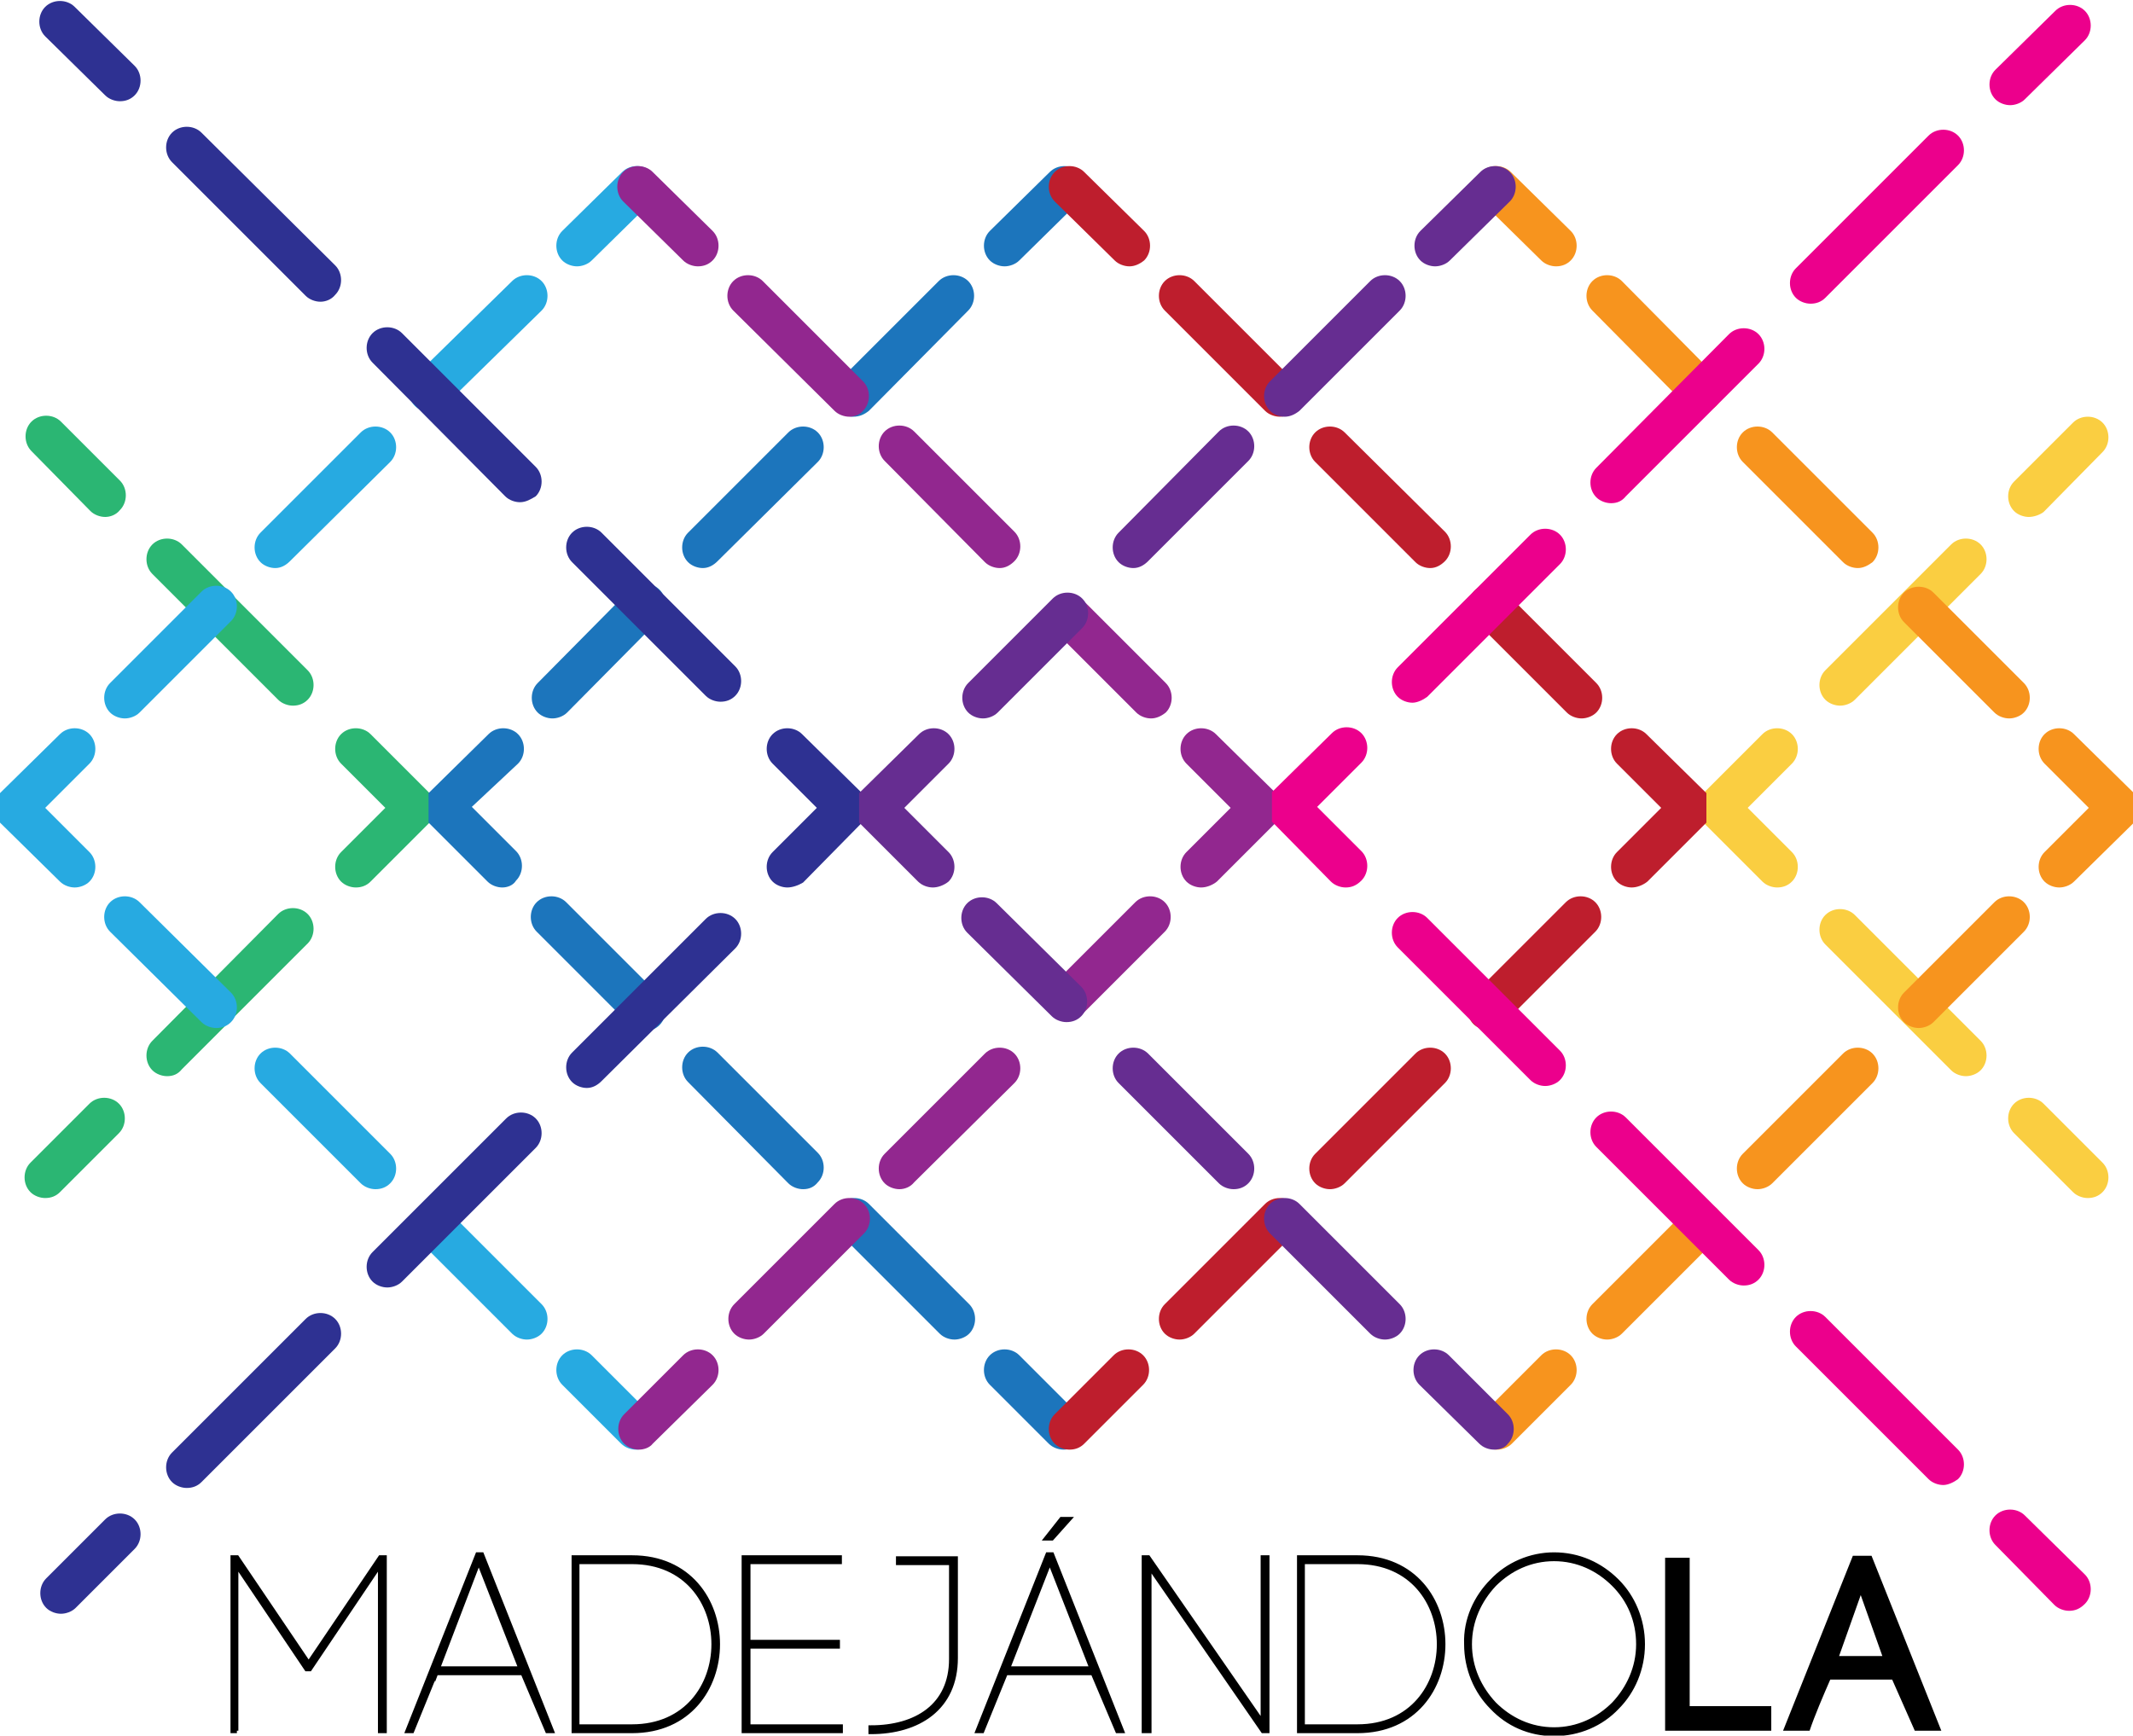 <svg xmlns="http://www.w3.org/2000/svg" width="217" height="176.6"><style>.elemento0{stroke:#000;stroke-width:.5;stroke-miterlimit:10}.elemento1{fill:#2bb673}.elemento2{fill:#1c75bc}.elemento3{fill:#27aae1}.elemento4{fill:#2e3192}.elemento5{fill:#92278f}.elemento6{fill:#face41}.elemento7{fill:#be1e2d}.elemento8{fill:#f7941e}.elemento9{fill:#ec008c}.elemento10{fill:#662d91}</style><path class="elemento0" d="M24.1 176.1h-.4v-17.6h.4l7.3 10.8 7.3-10.8h.4v17.6h-.4v-17l-7.2 10.7h-.3L24 159.1v17zM53.2 170.2h-8.9l-2.4 5.9h-.4l7.1-17.9h.4l7.1 17.9h-.4l-2.5-5.9zm-8.7-.4H53l-4.3-11-4.2 11zM64.3 158.5c11.6 0 11.6 17.6 0 17.6h-5.9v-17.6h5.9zm0 17.2c11.1 0 11.1-16.8 0-16.8h-5.6v16.8h5.6z"></path><path class="elemento0" d="M76.1 175.7h9.4v.4H75.7v-17.6h9.7v.4h-9.3v8.2h9.1v.4h-9.1v8.2zM97.2 168.7c0 5.1-3.8 7.5-8.6 7.5v-.4c4.6 0 8.2-2.2 8.2-7V159h-5.4v-.4h5.8v10.1zM111.2 170.2h-8.9l-2.4 5.9h-.4l7.1-17.9h.4l7.1 17.9h-.4l-2.5-5.9zm-8.7-.4h8.6l-4.3-11-4.3 11zm4-13.3l1.5-1.9h.7l-1.7 1.9h-.5zM116.4 176.1v-17.6h.4l11.7 16.9v-16.9h.4v17.6h-.4l-11.6-16.8v16.8h-.5zM138.1 158.5c11.6 0 11.6 17.6 0 17.6h-5.9v-17.6h5.9zm0 17.2c11.1 0 11.1-16.8 0-16.8h-5.6v16.8h5.6z"></path><path class="elemento0" d="M151.8 160.9c1.6-1.7 3.9-2.7 6.3-2.7 2.5 0 4.7 1 6.4 2.7 1.6 1.6 2.6 3.9 2.6 6.4 0 2.5-1 4.8-2.6 6.4-1.6 1.7-3.9 2.7-6.4 2.7-2.5 0-4.7-1-6.3-2.7-1.6-1.6-2.6-3.9-2.6-6.4-.1-2.5 1-4.8 2.6-6.4zm12.4.3c-1.6-1.6-3.7-2.6-6.1-2.6-2.4 0-4.5 1-6.1 2.6-1.5 1.6-2.5 3.7-2.5 6.1 0 2.4 1 4.5 2.5 6.1 1.6 1.6 3.7 2.6 6.1 2.6 2.4 0 4.5-1 6.1-2.6 1.5-1.6 2.5-3.7 2.5-6.1 0-2.4-.9-4.5-2.5-6.1z"></path><path d="M171.9 173.6h8.3v2.5h-10.8v-17.6h2.5v15.1zM192.5 170.9h-6.3c-.7 1.6-1.6 3.7-2.1 5.2h-2.7l7.1-17.8h1.9l7.1 17.8h-2.7l-2.3-5.2zm-5.4-2.4h4.4l-2.2-6.2-2.2 6.2z"></path><g><path class="elemento1" d="M10.7 52.6c-.5 0-1.1-.2-1.5-.6l-6-6.1c-.8-.8-.8-2.2 0-3 .8-.8 2.2-.8 3 0l6 6c.8.8.8 2.2 0 3-.4.5-1 .7-1.5.7zM29.8 71.8c-.5 0-1.1-.2-1.5-.6L15.5 58.4c-.8-.8-.8-2.2 0-3 .8-.8 2.2-.8 3 0l12.8 12.8c.8.8.8 2.2 0 3-.4.4-.9.6-1.5.6zM36.2 90.3c-.5 0-1.1-.2-1.5-.6-.8-.8-.8-2.2 0-3l4.5-4.5-4.5-4.5c-.8-.8-.8-2.2 0-3 .8-.8 2.2-.8 3 0l6 6v3l-6 6c-.4.4-.9.6-1.5.6zM17 109.5c-.5 0-1.1-.2-1.5-.6-.8-.8-.8-2.2 0-3L28.3 93c.8-.8 2.2-.8 3 0 .8.8.8 2.2 0 3l-12.8 12.8c-.4.5-.9.7-1.5.7zM4.6 121.9c-.5 0-1.1-.2-1.5-.6-.8-.8-.8-2.2 0-3l6-6c.8-.8 2.2-.8 3 0 .8.8.8 2.2 0 3l-6 6c-.4.4-.9.6-1.5.6z"></path><path class="elemento2" d="M102.2 27.1c-.5 0-1.1-.2-1.5-.6-.8-.8-.8-2.2 0-3l6.1-6c.8-.8 2.2-.8 3 0 .8.8.8 2.2 0 3l-6.1 6c-.4.4-1 .6-1.5.6zM56.2 73.1c-.5 0-1.1-.2-1.5-.6-.8-.8-.8-2.2 0-3l9.4-9.5c.8-.8 2.2-.8 3 0 .8.8.8 2.2 0 3l-9.4 9.5c-.4.4-1 .6-1.5.6zm15.3-15.3c-.5 0-1.1-.2-1.5-.6-.8-.8-.8-2.2 0-3L80.2 44c.8-.8 2.2-.8 3 0 .8.8.8 2.2 0 3L73 57.1c-.4.4-.9.7-1.5.7zm15.3-15.4c-.5 0-1.1-.2-1.5-.6-.8-.8-.8-2.2 0-3l10.2-10.2c.8-.8 2.2-.8 3 0 .8.8.8 2.2 0 3L88.4 41.8c-.5.4-1 .6-1.6.6zM51.1 90.3c-.5 0-1.1-.2-1.5-.6l-6-6v-3l6.1-6c.8-.8 2.2-.8 3 0 .8.8.8 2.2 0 3L48 82.1l4.5 4.5c.8.8.8 2.2 0 3-.3.5-.9.7-1.4.7zM97.1 136.3c-.5 0-1.1-.2-1.5-.6l-10.2-10.2c-.8-.8-.8-2.2 0-3 .8-.8 2.2-.8 3 0l10.2 10.2c.8.8.8 2.2 0 3-.4.4-1 .6-1.5.6zM81.7 121c-.5 0-1.1-.2-1.5-.6L70 110.1c-.8-.8-.8-2.2 0-3 .8-.8 2.2-.8 3 0l10.2 10.2c.8.8.8 2.2 0 3-.4.5-.9.7-1.5.7zm-16.1-16.1c-.5 0-1.1-.2-1.5-.6l-9.5-9.5c-.8-.8-.8-2.2 0-3 .8-.8 2.2-.8 3 0l9.5 9.5c.8.8.8 2.2 0 3-.4.4-.9.6-1.5.6zM108.2 147.5c-.5 0-1.1-.2-1.5-.6l-6-6c-.8-.8-.8-2.2 0-3 .8-.8 2.2-.8 3 0l6 6c.8.8.8 2.2 0 3-.4.4-.9.6-1.5.6z"></path><g><path class="elemento3" d="M58.7 27.1c-.5 0-1.1-.2-1.5-.6-.8-.8-.8-2.2 0-3l6.1-6c.8-.8 2.2-.8 3 0 .8.8.8 2.2 0 3l-6.1 6c-.4.4-1 .6-1.5.6zM12.7 73.1c-.5 0-1.1-.2-1.5-.6-.8-.8-.8-2.2 0-3l9.3-9.3c.8-.8 2.2-.8 3 0 .8.8.8 2.2 0 3l-9.3 9.3c-.4.4-1 .6-1.5.6zM28 57.8c-.5 0-1.1-.2-1.5-.6-.8-.8-.8-2.2 0-3L36.7 44c.8-.8 2.2-.8 3 0 .8.8.8 2.2 0 3L29.5 57.1c-.4.4-.9.7-1.5.7zm15.7-15.9c-.5 0-1.1-.2-1.5-.6-.8-.8-.8-2.2 0-3l9.9-9.7c.8-.8 2.2-.8 3 0 .8.8.8 2.2 0 3l-9.9 9.7c-.4.4-1 .6-1.5.6zM7.6 90.3c-.5 0-1.1-.2-1.5-.6l-6.1-6v-3l6.1-6c.8-.8 2.2-.8 3 0 .8.8.8 2.2 0 3l-4.5 4.5 4.5 4.5c.8.8.8 2.2 0 3-.4.4-1 .6-1.5.6zM53.6 136.3c-.5 0-1.1-.2-1.5-.6l-9.7-9.7c-.8-.8-.8-2.2 0-3 .8-.8 2.2-.8 3 0l9.7 9.7c.8.8.8 2.2 0 3-.4.4-1 .6-1.5.6zM38.2 121c-.5 0-1.1-.2-1.5-.6l-10.2-10.2c-.8-.8-.8-2.2 0-3 .8-.8 2.2-.8 3 0l10.2 10.2c.8.8.8 2.2 0 3-.4.4-.9.6-1.5.6zM22 104.6c-.5 0-1.1-.2-1.5-.6l-9.3-9.2c-.8-.8-.8-2.2 0-3 .8-.8 2.2-.8 3 0l9.3 9.2c.8.8.8 2.2 0 3-.4.4-.9.6-1.5.6zM64.7 147.5c-.5 0-1.1-.2-1.5-.6l-6-6c-.8-.8-.8-2.2 0-3 .8-.8 2.2-.8 3 0l6 6c.8.8.8 2.2 0 3-.4.4-.9.6-1.5.6z"></path></g><g><path class="elemento4" d="M12.2 10.3c-.5 0-1.1-.2-1.5-.6l-6.1-6c-.8-.8-.8-2.2 0-3 .8-.8 2.2-.8 3 0l6.1 6c.8.8.8 2.2 0 3-.4.4-.9.6-1.5.6zM73.3 71.4c-.5 0-1.1-.2-1.5-.6L58.2 57.2c-.8-.8-.8-2.2 0-3 .8-.8 2.2-.8 3 0l13.6 13.6c.8.8.8 2.2 0 3-.4.4-.9.6-1.5.6zM52.9 51.1c-.5 0-1.1-.2-1.5-.6L37.9 36.9c-.8-.8-.8-2.2 0-3 .8-.8 2.2-.8 3 0l13.6 13.6c.8.8.8 2.2 0 3-.5.3-1 .6-1.6.6zM32.6 30.7c-.5 0-1.1-.2-1.5-.6L17.5 16.5c-.8-.8-.8-2.2 0-3 .8-.8 2.2-.8 3 0L34.1 27c.8.8.8 2.2 0 3-.4.5-1 .7-1.5.7zM80.1 90.3c-.5 0-1.1-.2-1.5-.6-.8-.8-.8-2.2 0-3l4.5-4.5-4.5-4.5c-.8-.8-.8-2.2 0-3 .8-.8 2.2-.8 3 0l6.1 6v3l-6 6.1c-.5.3-1.1.5-1.6.5zM19 151.4c-.5 0-1.1-.2-1.5-.6-.8-.8-.8-2.2 0-3l13.6-13.6c.8-.8 2.2-.8 3 0 .8.8.8 2.2 0 3l-13.6 13.6c-.4.4-.9.6-1.5.6zM39.4 131c-.5 0-1.1-.2-1.5-.6-.8-.8-.8-2.2 0-3l13.6-13.6c.8-.8 2.2-.8 3 0 .8.8.8 2.2 0 3l-13.6 13.6c-.4.4-1 .6-1.5.6zm20.3-20.3c-.5 0-1.1-.2-1.5-.6-.8-.8-.8-2.2 0-3l13.6-13.6c.8-.8 2.2-.8 3 0 .8.8.8 2.2 0 3L61.2 110c-.4.4-.9.7-1.5.7zM6.2 164.2c-.5 0-1.1-.2-1.5-.6-.8-.8-.8-2.2 0-3l6-6c.8-.8 2.2-.8 3 0 .8.8.8 2.2 0 3l-6 6c-.4.4-1 .6-1.5.6z"></path></g><g><path class="elemento5" d="M71 27.1c-.5 0-1.1-.2-1.5-.6l-6.1-6c-.8-.8-.8-2.2 0-3 .8-.8 2.2-.8 3 0l6.1 6c.8.8.8 2.2 0 3-.4.4-.9.6-1.5.6zM117.1 73.1c-.5 0-1.1-.2-1.5-.6l-8.5-8.5c-.8-.8-.8-2.2 0-3 .8-.8 2.2-.8 3 0l8.5 8.5c.8.8.8 2.2 0 3-.5.4-1 .6-1.5.6zm-15.4-15.3c-.5 0-1.1-.2-1.5-.6L90 46.9c-.8-.8-.8-2.2 0-3 .8-.8 2.2-.8 3 0l10.2 10.2c.8.8.8 2.2 0 3-.4.4-.9.7-1.5.7zM86.4 42.4c-.5 0-1.1-.2-1.5-.6L74.6 31.6c-.8-.8-.8-2.2 0-3 .8-.8 2.2-.8 3 0l10.2 10.2c.8.8.8 2.2 0 3-.3.4-.9.6-1.4.6zM122.2 90.3c-.5 0-1.1-.2-1.5-.6-.8-.8-.8-2.2 0-3l4.5-4.5-4.5-4.5c-.8-.8-.8-2.2 0-3 .8-.8 2.2-.8 3 0l6.1 6v3l-6 6c-.5.4-1.1.6-1.6.6zM76.2 136.3c-.5 0-1.1-.2-1.5-.6-.8-.8-.8-2.2 0-3l10.2-10.2c.8-.8 2.2-.8 3 0 .8.8.8 2.2 0 3l-10.2 10.2c-.4.4-1 .6-1.5.6zM91.5 121c-.5 0-1.1-.2-1.5-.6-.8-.8-.8-2.2 0-3l10.2-10.2c.8-.8 2.2-.8 3 0 .8.8.8 2.2 0 3L93 120.3c-.4.5-1 .7-1.5.7zm17-17.1c-.5 0-1.1-.2-1.5-.6-.8-.8-.8-2.2 0-3l8.5-8.5c.8-.8 2.2-.8 3 0 .8.8.8 2.2 0 3l-8.5 8.5c-.4.4-.9.6-1.5.6zM65 147.5c-.5 0-1.1-.2-1.5-.6-.8-.8-.8-2.2 0-3l6-6c.8-.8 2.2-.8 3 0 .8.8.8 2.2 0 3l-6.1 6c-.3.4-.9.6-1.4.6z"></path></g><g><path class="elemento6" d="M206.4 52.6c-.5 0-1.1-.2-1.5-.6-.8-.8-.8-2.2 0-3l6-6c.8-.8 2.2-.8 3 0 .8.8.8 2.2 0 3l-6 6.1c-.4.3-1 .5-1.5.5zM187.2 71.8c-.5 0-1.1-.2-1.5-.6-.8-.8-.8-2.2 0-3l12.8-12.8c.8-.8 2.2-.8 3 0 .8.8.8 2.2 0 3l-12.8 12.8c-.4.4-1 .6-1.5.6zM180.8 90.3c-.5 0-1.1-.2-1.5-.6l-6-6v-3l6-6c.8-.8 2.2-.8 3 0 .8.8.8 2.2 0 3l-4.5 4.5 4.5 4.5c.8.8.8 2.2 0 3-.4.4-.9.6-1.5.6zM200 109.5c-.5 0-1.1-.2-1.5-.6l-12.8-12.8c-.8-.8-.8-2.2 0-3 .8-.8 2.2-.8 3 0l12.8 12.8c.8.8.8 2.2 0 3-.4.4-1 .6-1.5.6zM212.4 121.9c-.5 0-1.1-.2-1.5-.6l-6-6c-.8-.8-.8-2.2 0-3 .8-.8 2.2-.8 3 0l6 6c.8.8.8 2.2 0 3-.4.4-.9.6-1.5.6z"></path></g><g><path class="elemento7" d="M114.9 27.1c-.5 0-1.1-.2-1.5-.6l-6.1-6c-.8-.8-.8-2.2 0-3 .8-.8 2.2-.8 3 0l6.1 6c.8.8.8 2.2 0 3-.5.4-1 .6-1.5.6zM160.9 73.1c-.5 0-1.1-.2-1.5-.6l-9.4-9.4c-.8-.8-.8-2.2 0-3 .8-.8 2.2-.8 3 0l9.4 9.4c.8.8.8 2.2 0 3-.4.4-1 .6-1.5.6zm-15.4-15.3c-.5 0-1.1-.2-1.5-.6L133.8 47c-.8-.8-.8-2.2 0-3 .8-.8 2.2-.8 3 0L147 54.1c.8.8.8 2.2 0 3-.4.4-.9.7-1.5.7zm-15.3-15.4c-.5 0-1.1-.2-1.5-.6l-10.2-10.2c-.8-.8-.8-2.2 0-3 .8-.8 2.2-.8 3 0l10.2 10.2c.8.8.8 2.2 0 3-.4.4-1 .6-1.5.6zM166 90.3c-.5 0-1.1-.2-1.5-.6-.8-.8-.8-2.2 0-3l4.5-4.5-4.5-4.5c-.8-.8-.8-2.2 0-3 .8-.8 2.2-.8 3 0l6.1 6v3l-6 6c-.5.4-1.1.6-1.6.6zM120 136.3c-.5 0-1.1-.2-1.5-.6-.8-.8-.8-2.2 0-3l10.2-10.2c.8-.8 2.2-.8 3 0 .8.8.8 2.2 0 3l-10.2 10.2c-.4.4-1 .6-1.5.6zm15.3-15.3c-.5 0-1.1-.2-1.5-.6-.8-.8-.8-2.2 0-3l10.2-10.2c.8-.8 2.2-.8 3 0 .8.8.8 2.2 0 3l-10.2 10.2c-.4.4-1 .6-1.5.6zm16.1-16.2c-.5 0-1.1-.2-1.5-.6-.8-.8-.8-2.2 0-3l9.4-9.4c.8-.8 2.2-.8 3 0 .8.8.8 2.2 0 3l-9.4 9.4c-.4.4-.9.6-1.5.6zM108.8 147.5c-.5 0-1.1-.2-1.5-.6-.8-.8-.8-2.2 0-3l6-6c.8-.8 2.2-.8 3 0 .8.8.8 2.2 0 3l-6 6c-.4.4-.9.6-1.5.6z"></path></g><g><path class="elemento8" d="M158.3 27.1c-.5 0-1.1-.2-1.5-.6l-6.1-6c-.8-.8-.8-2.2 0-3 .8-.8 2.2-.8 3 0l6.1 6c.8.8.8 2.2 0 3-.4.4-.9.6-1.5.6zM204.4 73.1c-.5 0-1.1-.2-1.5-.6l-9.2-9.2c-.8-.8-.8-2.2 0-3 .8-.8 2.2-.8 3 0l9.2 9.2c.8.8.8 2.2 0 3-.4.4-1 .6-1.5.6zM189 57.8c-.5 0-1.1-.2-1.5-.6L177.3 47c-.8-.8-.8-2.2 0-3 .8-.8 2.2-.8 3 0l10.2 10.2c.8.8.8 2.2 0 3-.4.3-.9.6-1.5.6zm-15.9-15.9c-.5 0-1.1-.2-1.5-.6l-9.6-9.7c-.8-.8-.8-2.2 0-3 .8-.8 2.2-.8 3 0l9.6 9.7c.8.8.8 2.2 0 3-.4.4-1 .6-1.5.6zM209.5 90.3c-.5 0-1.1-.2-1.5-.6-.8-.8-.8-2.2 0-3l4.5-4.5-4.5-4.5c-.8-.8-.8-2.2 0-3 .8-.8 2.2-.8 3 0l6.1 6v3l-6.1 6c-.4.4-1 .6-1.5.6zM163.5 136.3c-.5 0-1.1-.2-1.5-.6-.8-.8-.8-2.2 0-3l9.7-9.7c.8-.8 2.2-.8 3 0 .8.8.8 2.2 0 3l-9.7 9.7c-.4.4-1 .6-1.5.6zm15.3-15.3c-.5 0-1.1-.2-1.5-.6-.8-.8-.8-2.2 0-3l10.2-10.2c.8-.8 2.2-.8 3 0 .8.8.8 2.2 0 3l-10.2 10.2c-.4.4-1 .6-1.5.6zm16.4-16.4c-.5 0-1.1-.2-1.5-.6-.8-.8-.8-2.2 0-3l9.2-9.2c.8-.8 2.2-.8 3 0 .8.8.8 2.2 0 3l-9.2 9.2c-.4.4-1 .6-1.5.6zM152.3 147.5c-.5 0-1.1-.2-1.5-.6-.8-.8-.8-2.2 0-3l6-6c.8-.8 2.2-.8 3 0 .8.8.8 2.2 0 3l-6 6c-.4.4-1 .6-1.5.6z"></path></g><g><path class="elemento9" d="M204.5 10.7c-.5 0-1.1-.2-1.5-.6-.8-.8-.8-2.2 0-3l6.1-6c.8-.8 2.2-.8 3 0 .8.8.8 2.2 0 3l-6.1 6c-.4.4-1 .6-1.5.6zM143.7 71.5c-.5 0-1.1-.2-1.5-.6-.8-.8-.8-2.2 0-3l13.5-13.5c.8-.8 2.2-.8 3 0 .8.8.8 2.2 0 3l-13.5 13.5c-.4.3-1 .6-1.5.6zm20.2-20.3c-.5 0-1.1-.2-1.5-.6-.8-.8-.8-2.2 0-3L175.9 34c.8-.8 2.2-.8 3 0 .8.8.8 2.2 0 3l-13.5 13.5c-.4.5-.9.7-1.5.7zm20.3-20.3c-.5 0-1.1-.2-1.5-.6-.8-.8-.8-2.2 0-3l13.5-13.5c.8-.8 2.2-.8 3 0 .8.8.8 2.2 0 3l-13.5 13.5c-.4.4-.9.6-1.5.6zM136.9 90.3c-.5 0-1.1-.2-1.5-.6l-6-6.1v-3l6.1-6c.8-.8 2.2-.8 3 0 .8.8.8 2.2 0 3l-4.5 4.5 4.5 4.5c.8.8.8 2.2 0 3-.5.5-1 .7-1.6.7zM197.7 151.1c-.5 0-1.1-.2-1.5-.6L182.7 137c-.8-.8-.8-2.2 0-3 .8-.8 2.2-.8 3 0l13.5 13.5c.8.8.8 2.2 0 3-.4.3-1 .6-1.5.6zm-20.3-20.3c-.5 0-1.1-.2-1.5-.6l-13.5-13.5c-.8-.8-.8-2.2 0-3 .8-.8 2.2-.8 3 0l13.5 13.5c.8.8.8 2.2 0 3-.4.4-.9.6-1.5.6zm-20.2-20.3c-.5 0-1.1-.2-1.5-.6l-13.5-13.5c-.8-.8-.8-2.2 0-3 .8-.8 2.2-.8 3 0l13.5 13.5c.8.8.8 2.2 0 3-.4.4-1 .6-1.5.6zM210.5 163.9c-.5 0-1.1-.2-1.5-.6l-6-6.1c-.8-.8-.8-2.2 0-3 .8-.8 2.2-.8 3 0l6.1 6c.8.8.8 2.2 0 3-.5.5-1 .7-1.6.7z"></path></g><g><path class="elemento10" d="M146 27.1c-.5 0-1.1-.2-1.5-.6-.8-.8-.8-2.2 0-3l6.1-6c.8-.8 2.2-.8 3 0 .8.8.8 2.2 0 3l-6.1 6c-.4.4-1 .6-1.5.6zM100 73.1c-.5 0-1.1-.2-1.5-.6-.8-.8-.8-2.2 0-3l8.6-8.6c.8-.8 2.2-.8 3 0 .8.8.8 2.2 0 3l-8.6 8.6c-.4.4-1 .6-1.5.6zm15.3-15.3c-.5 0-1.1-.2-1.5-.6-.8-.8-.8-2.2 0-3L124 43.9c.8-.8 2.2-.8 3 0 .8.8.8 2.2 0 3l-10.2 10.2c-.4.4-.9.7-1.5.7zm15.4-15.4c-.5 0-1.1-.2-1.5-.6-.8-.8-.8-2.2 0-3l10.2-10.2c.8-.8 2.2-.8 3 0 .8.8.8 2.2 0 3l-10.2 10.2c-.5.4-1 .6-1.5.6zM94.9 90.3c-.5 0-1.1-.2-1.5-.6l-6-6v-3l6.1-6c.8-.8 2.2-.8 3 0 .8.8.8 2.2 0 3L92 82.2l4.5 4.5c.8.8.8 2.2 0 3-.5.4-1.1.6-1.6.6zM140.9 136.3c-.5 0-1.1-.2-1.5-.6l-10.2-10.2c-.8-.8-.8-2.2 0-3 .8-.8 2.2-.8 3 0l10.2 10.2c.8.8.8 2.2 0 3-.4.4-1 .6-1.5.6zM125.5 121c-.5 0-1.1-.2-1.5-.6l-10.2-10.2c-.8-.8-.8-2.2 0-3 .8-.8 2.2-.8 3 0l10.2 10.2c.8.8.8 2.2 0 3-.4.4-.9.6-1.5.6zm-17-17c-.5 0-1.1-.2-1.5-.6l-8.6-8.5c-.8-.8-.8-2.2 0-3 .8-.8 2.2-.8 3 0l8.6 8.5c.8.8.8 2.2 0 3-.4.4-.9.6-1.5.6zM152 147.5c-.5 0-1.1-.2-1.5-.6l-6.1-6c-.8-.8-.8-2.2 0-3 .8-.8 2.2-.8 3 0l6 6c.8.8.8 2.2 0 3-.3.4-.8.6-1.4.6z"></path></g></g></svg>